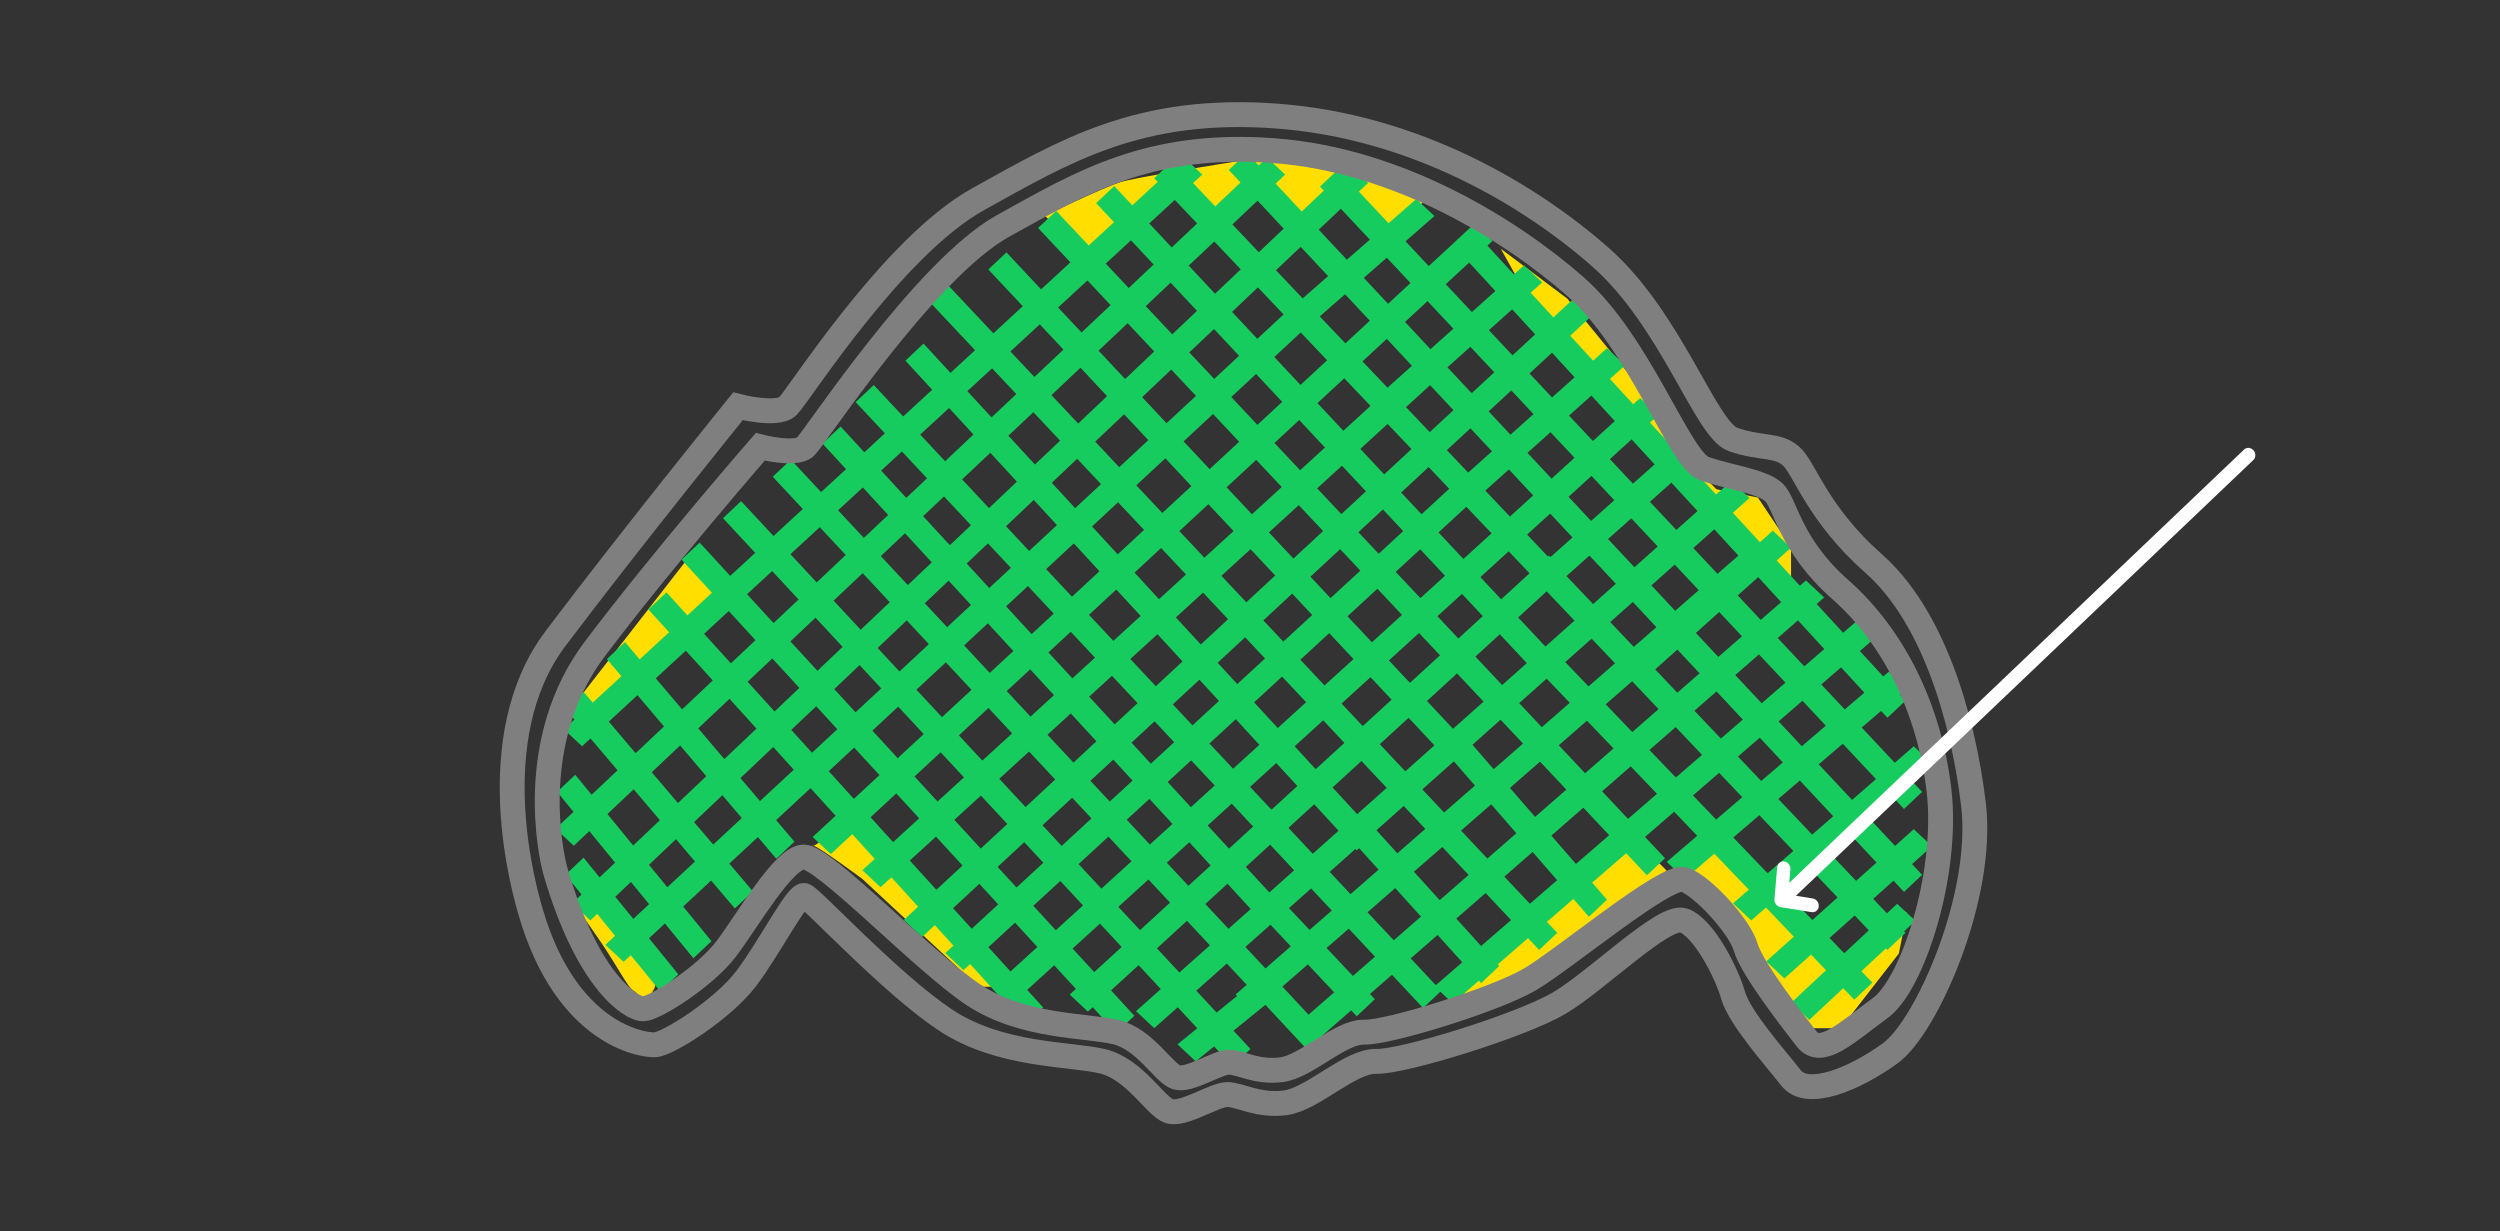 <svg 
 xmlns="http://www.w3.org/2000/svg"
 xmlns:xlink="http://www.w3.org/1999/xlink"
 width="301.5px" height="148.5px">
<rect width="100%" height="100%" fill="#333333" stroke="none"/>
<path fill-rule="evenodd"  fill="none"
 d="M-0.003,-0.001 L299.998,-0.001 L299.998,146.999 L-0.003,146.999 L-0.003,-0.001 Z"/>
<path fill-rule="evenodd"  fill="rgb(255, 222, 0)"
 d="M228.999,115.000 L221.999,124.000 L218.000,124.000 L209.000,110.000 L202.999,104.000 L206.999,101.000 L221.999,116.000 L229.999,110.000 L228.999,115.000 ZM200.000,54.000 L195.000,49.000 L186.000,39.000 L180.999,30.000 L189.000,36.000 L197.999,47.000 L202.999,55.000 L206.999,59.000 L212.000,60.000 L216.000,66.000 L216.000,71.000 L206.999,63.000 L200.000,54.000 ZM201.000,105.000 L185.000,117.000 C185.000,117.000 174.152,121.081 174.999,120.000 C175.846,118.919 196.000,100.000 196.000,100.000 L201.000,105.000 ZM161.000,23.000 L155.999,27.000 L151.999,22.000 L146.000,26.000 L142.999,22.000 L141.000,23.000 L131.000,31.000 L126.000,26.000 C126.000,26.000 133.051,22.628 134.999,22.000 C136.947,21.371 147.503,19.738 151.999,19.000 C156.496,18.262 172.000,24.000 172.000,24.000 L166.999,29.000 L161.000,23.000 ZM104.000,106.000 C104.000,106.000 99.024,102.310 98.145,102.002 C98.852,101.683 102.000,99.000 102.000,99.000 L120.999,119.000 L118.000,119.000 L104.000,106.000 ZM98.000,102.000 C98.002,101.963 98.062,101.973 98.145,102.002 C98.053,102.043 97.997,102.050 98.000,102.000 ZM70.000,84.000 L83.999,66.000 L87.999,71.000 L70.000,87.000 L70.000,84.000 ZM72.999,109.000 L77.000,113.000 L79.000,116.000 L79.000,119.000 C79.000,119.000 78.155,121.201 77.000,120.000 C75.844,118.799 76.655,120.371 73.999,116.000 C71.344,111.629 69.190,109.575 70.000,109.000 C70.809,108.425 72.999,109.000 72.999,109.000 Z"/>
<path fill-rule="evenodd"  fill="rgb(23, 204, 95)"
 d="M231.805,95.504 L229.622,97.562 L228.290,96.143 L225.400,98.655 L228.546,102.020 L230.800,100.001 L232.993,102.055 L230.592,104.207 L231.805,105.504 L229.622,107.562 L228.357,106.209 L225.908,108.403 L227.569,110.150 L228.800,109.001 L230.993,111.055 L229.634,112.324 L229.805,112.504 L227.622,114.562 L227.441,114.371 L224.487,117.128 L225.806,118.505 L223.621,120.562 L222.294,119.176 L218.199,122.999 L216.006,120.945 L220.220,117.011 L218.410,115.122 L215.199,117.999 L213.006,115.945 L216.338,112.959 L212.978,109.452 L211.199,110.999 L209.006,108.945 L210.908,107.292 L206.753,102.955 L203.199,105.999 L201.007,103.945 L204.684,100.795 L201.905,97.894 L198.390,100.936 L200.806,103.504 L198.622,105.562 L196.118,102.901 L192.019,106.447 L193.805,108.505 L191.622,110.562 L189.752,108.409 L186.554,111.175 L187.805,112.504 L185.622,114.562 L184.284,113.139 L180.625,116.305 L180.805,116.505 L178.621,118.562 L178.356,118.268 L175.198,120.999 L173.705,119.599 L171.622,121.562 L167.870,117.556 L165.213,119.876 L165.805,120.504 L163.622,122.561 L162.952,121.850 L158.475,125.758 L157.622,126.562 L152.604,121.182 L148.758,124.302 L150.806,126.505 L148.622,128.562 L146.422,126.196 L144.199,127.999 L142.006,125.945 L144.390,124.011 L142.033,121.475 L139.199,123.999 L137.006,121.945 L139.995,119.283 L137.312,116.398 L133.991,119.441 L136.805,122.504 L134.622,124.562 L131.779,121.468 L131.199,121.999 L129.006,119.945 L129.752,119.261 L127.136,116.414 L123.878,119.381 L125.805,121.504 L123.622,123.562 L116.998,116.262 L116.199,116.999 L114.006,114.945 L114.985,114.043 L112.740,111.569 L111.199,112.999 L109.006,110.945 L110.726,109.350 L107.508,105.803 L106.199,106.999 L104.006,104.945 L105.495,103.584 L102.788,100.600 L100.199,102.999 L98.006,100.945 L100.773,98.380 L97.750,95.048 L93.600,98.906 L95.806,101.504 L93.622,103.562 L91.403,100.948 L87.958,104.150 L90.805,107.505 L88.622,109.562 L85.761,106.192 L82.387,109.329 L85.805,113.504 L83.621,115.562 L80.190,111.370 L78.271,113.154 L81.806,117.505 L79.622,119.562 L76.075,115.196 L75.211,115.999 L73.006,113.948 L74.177,112.860 L72.027,110.214 L71.199,110.999 L69.006,108.945 L70.130,107.879 L68.194,105.495 L70.377,103.438 L72.307,105.814 L74.184,104.034 L71.072,100.232 L69.199,101.999 L67.006,99.945 L69.167,97.906 L67.194,95.495 L69.377,93.438 L71.349,95.847 L74.476,92.897 L71.219,89.059 L70.199,89.999 L68.006,87.945 L69.278,86.773 L68.194,85.495 L70.377,83.438 L71.482,84.740 L74.940,81.553 L73.194,79.495 L75.377,77.438 L77.145,79.521 L80.693,76.250 L78.194,73.495 L80.377,71.438 L82.899,74.217 L85.861,71.487 L82.194,67.495 L84.377,65.438 L88.066,69.454 L91.080,66.675 L87.194,62.495 L89.377,60.438 L93.286,64.642 L96.821,61.383 L93.194,57.495 L95.378,55.438 L99.027,59.350 L102.032,56.580 L99.193,53.495 L101.377,51.438 L104.238,54.547 L106.719,52.260 L103.194,48.495 L105.377,46.438 L108.925,50.226 L112.424,47.001 L109.194,43.495 L111.377,41.438 L114.630,44.968 L117.593,42.236 L112.194,36.495 L114.377,34.438 L119.799,40.203 L123.350,36.929 L119.194,32.495 L121.378,30.438 L125.556,34.896 L129.090,31.638 L125.194,27.495 L127.377,25.438 L131.296,29.605 L134.346,26.794 L132.194,24.495 L134.377,22.438 L136.551,24.761 L139.614,21.937 L139.194,21.495 L141.377,19.438 L141.820,19.904 L142.800,19.001 L144.993,21.055 L143.884,22.077 L146.558,24.890 L149.610,22.010 L148.194,20.495 L150.377,18.438 L151.792,19.951 L152.800,19.001 L154.993,21.055 L153.841,22.142 L156.991,25.510 L159.653,22.985 L159.194,22.495 L161.377,20.438 L161.830,20.921 L162.800,20.001 L164.993,22.055 L163.882,23.108 L167.461,26.922 L170.800,24.001 L172.993,26.055 L169.508,29.104 L172.309,32.090 L177.800,27.001 L179.993,29.055 L179.382,29.621 L182.576,33.097 L183.800,32.001 L185.993,34.055 L184.601,35.302 L187.340,38.283 L189.800,36.001 L191.993,38.055 L189.368,40.490 L192.131,43.497 L193.801,42.001 L195.993,44.055 L194.156,45.701 L196.966,48.760 L197.800,48.001 L199.993,50.055 L198.993,50.966 L201.789,54.010 L201.800,54.001 L203.993,56.055 L203.814,56.214 L206.961,59.639 L208.800,58.001 L210.993,60.055 L208.985,61.843 L212.247,65.393 L213.800,64.001 L215.993,66.055 L214.272,67.597 L217.068,70.640 L217.801,70.001 L219.993,72.055 L219.091,72.842 L222.281,76.314 L223.800,75.001 L225.993,77.055 L224.304,78.516 L227.121,81.582 L227.800,81.001 L229.993,83.055 L229.143,83.783 L229.805,84.504 L227.622,86.561 L226.863,85.735 L224.521,87.740 L228.510,91.992 L230.800,90.001 L232.993,92.055 L230.556,94.173 L231.805,95.504 ZM226.312,104.022 L223.134,100.625 L220.606,102.822 L223.846,106.232 L226.312,104.022 ZM87.353,91.546 L91.234,87.867 L87.979,84.280 L84.207,87.840 L87.353,91.546 ZM82.025,89.899 L78.602,93.128 L81.761,96.849 L85.176,93.611 L82.025,89.899 ZM93.411,85.802 L96.404,82.963 L93.141,79.411 L90.162,82.221 L93.411,85.802 ZM98.581,80.899 L101.623,78.014 L98.351,74.495 L95.323,77.352 L98.581,80.899 ZM210.185,86.779 L207.012,83.387 L204.348,85.712 L207.538,89.069 L210.185,86.779 ZM209.599,91.238 L212.401,94.187 L215.018,91.947 L212.228,88.964 L209.599,91.238 ZM204.969,81.202 L202.288,78.335 L199.615,80.730 L202.287,83.543 L204.969,81.202 ZM177.933,79.187 L181.160,82.618 L184.133,79.971 L180.875,76.492 L177.933,79.187 ZM178.827,74.305 L176.315,71.621 L173.354,74.318 L175.880,77.004 L178.827,74.305 ZM175.720,81.214 L172.089,84.540 L175.235,87.896 L178.919,84.615 L175.720,81.214 ZM173.668,79.031 L171.135,76.339 L167.503,79.647 L170.041,82.354 L173.668,79.031 ZM139.778,72.260 L143.034,69.284 L140.029,66.089 L136.827,69.057 L139.778,72.260 ZM134.627,71.095 L131.330,74.150 L134.272,77.291 L137.564,74.283 L134.627,71.095 ZM141.808,74.462 L144.817,77.727 L148.106,74.676 L145.087,71.466 L141.808,74.462 ZM146.848,79.931 L149.214,82.500 L152.563,79.414 L150.159,76.859 L146.848,79.931 ZM150.305,72.636 L153.790,69.404 L150.816,66.232 L147.302,69.443 L150.305,72.636 ZM152.359,74.819 L154.769,77.381 L158.256,74.168 L155.839,71.591 L152.359,74.819 ZM156.822,79.564 L159.740,82.666 L163.236,79.482 L160.305,76.355 L156.822,79.564 ZM160.462,72.135 L164.061,68.818 L161.623,66.226 L158.039,69.550 L160.462,72.135 ZM162.511,74.322 L165.454,77.461 L169.083,74.157 L166.115,71.001 L162.511,74.322 ZM165.285,81.667 L161.792,84.848 L164.350,87.567 L167.828,84.381 L165.285,81.667 ZM159.574,86.869 L156.130,90.005 L158.674,92.766 L162.137,89.594 L159.574,86.869 ZM157.521,84.686 L154.616,81.597 L151.245,84.704 L154.100,87.802 L157.521,84.686 ZM149.039,86.736 L145.860,89.666 L148.712,92.710 L151.883,89.822 L149.039,86.736 ZM147.009,84.532 L144.649,81.971 L141.441,84.947 L143.812,87.478 L147.009,84.532 ZM142.618,79.767 L139.594,76.486 L136.319,79.478 L139.392,82.759 L142.618,79.767 ZM134.104,81.501 L131.353,84.016 L134.431,87.361 L137.193,84.799 L134.104,81.501 ZM132.057,79.315 L129.130,76.189 L126.443,78.679 L129.324,81.811 L132.057,79.315 ZM124.242,80.719 L121.409,83.344 L124.279,86.421 L127.110,83.835 L124.242,80.719 ZM122.213,78.513 L119.136,75.169 L116.269,77.834 L119.365,81.152 L122.213,78.513 ZM124.413,76.474 L127.081,74.002 L123.968,70.678 L121.334,73.127 L124.413,76.474 ZM129.281,71.963 L132.596,68.891 L129.502,65.534 L126.165,68.636 L129.281,71.963 ZM134.796,66.852 L137.975,63.906 L134.840,60.572 L131.699,63.492 L134.796,66.852 ZM140.176,61.867 L143.681,58.619 L140.543,55.271 L137.038,58.530 L140.176,61.867 ZM142.230,64.050 L145.249,67.260 L148.768,64.046 L145.730,60.806 L142.230,64.050 ZM150.983,62.022 L154.579,58.736 L151.498,55.461 L147.931,58.766 L150.983,62.022 ZM153.031,64.208 L155.989,67.364 L159.569,64.043 L156.631,60.919 L153.031,64.208 ZM161.769,62.002 L164.734,59.252 L161.839,56.160 L158.846,58.895 L161.769,62.002 ZM163.823,64.186 L166.268,66.785 L169.231,64.054 L166.783,61.440 L163.823,64.186 ZM168.321,68.968 L171.301,72.136 L174.267,69.434 L171.279,66.242 L168.321,68.968 ZM176.486,67.414 L179.884,64.319 L176.841,61.117 L173.485,64.209 L176.486,67.414 ZM178.533,69.601 L181.039,72.278 L184.464,69.140 L181.947,66.491 L178.533,69.601 ZM183.087,74.465 L186.374,77.975 L189.886,74.847 L186.528,71.313 L183.087,74.465 ZM188.770,79.848 L191.579,82.780 L194.774,79.991 L191.948,77.017 L188.770,79.848 ZM186.528,81.845 L183.211,84.799 L185.942,87.701 L189.317,84.755 L186.528,81.845 ZM180.970,86.795 L177.576,89.818 L180.138,92.768 L183.680,89.676 L180.970,86.795 ZM175.337,91.812 L171.531,95.202 L174.154,97.991 L177.880,94.739 L175.337,91.812 ZM172.994,89.892 L169.877,86.567 L166.402,89.750 L169.480,93.022 L172.994,89.892 ZM164.190,91.776 L160.705,94.969 L163.675,98.192 L167.239,95.018 L164.190,91.776 ZM158.493,96.995 L155.388,99.839 L158.316,102.965 L161.434,100.188 L158.493,96.995 ZM156.463,94.792 L153.913,92.025 L150.760,94.897 L153.340,97.653 L156.463,94.792 ZM148.542,96.917 L145.648,99.552 L148.218,102.345 L151.128,99.679 L148.542,96.917 ZM146.494,94.730 L143.654,91.699 L140.823,94.308 L143.620,97.348 L146.494,94.730 ZM141.606,89.511 L139.242,86.987 L136.460,89.567 L138.794,92.103 L141.606,89.511 ZM134.261,91.607 L131.503,94.165 L133.839,96.669 L136.588,94.136 L134.261,91.607 ZM132.231,89.401 L129.138,86.039 L126.323,88.611 L129.459,91.973 L132.231,89.401 ZM124.108,90.635 L120.511,93.922 L123.681,97.332 L127.259,94.013 L124.108,90.635 ZM122.065,88.445 L119.209,85.383 L115.643,88.687 L118.471,91.728 L122.065,88.445 ZM117.164,83.191 L114.072,79.877 L110.521,83.178 L113.602,86.492 L117.164,83.191 ZM112.024,77.681 L109.353,74.818 L105.843,78.147 L108.476,80.979 L112.024,77.681 ZM114.221,75.638 L117.103,72.960 L114.405,70.027 L111.530,72.753 L114.221,75.638 ZM119.300,70.917 L121.916,68.486 L119.147,65.530 L116.582,67.963 L119.300,70.917 ZM124.113,66.444 L127.467,63.326 L124.671,60.292 L121.324,63.466 L124.113,66.444 ZM129.664,61.284 L132.783,58.385 L129.907,55.327 L126.848,58.227 L129.664,61.284 ZM134.980,56.342 L138.489,53.081 L135.565,49.961 L132.083,53.263 L134.980,56.342 ZM140.687,51.038 L144.235,47.740 L141.252,44.568 L137.742,47.897 L140.687,51.038 ZM142.740,53.229 L145.881,56.580 L149.444,53.278 L146.293,49.927 L142.740,53.229 ZM151.645,51.239 L154.636,48.466 L151.485,45.100 L148.490,47.884 L151.645,51.239 ZM153.698,53.422 L156.794,56.713 L159.792,53.973 L156.685,50.654 L153.698,53.422 ZM162.007,51.949 L165.285,48.954 L162.117,45.621 L158.885,48.615 L162.007,51.949 ZM164.054,54.136 L166.934,57.212 L170.227,54.156 L167.348,51.126 L164.054,54.136 ZM168.982,59.400 L171.437,62.022 L174.776,58.944 L172.292,56.329 L168.982,59.400 ZM177.064,56.997 L179.930,54.429 L177.334,51.653 L174.491,54.289 L177.064,56.997 ZM179.127,59.168 L182.102,62.299 L184.904,59.747 L181.975,56.616 L179.127,59.168 ZM184.166,64.471 L186.677,67.114 L186.800,67.001 L186.991,67.179 L189.645,64.817 L186.950,61.935 L184.166,64.471 ZM188.916,69.471 L192.128,72.850 L194.872,70.406 L191.690,67.003 L188.916,69.471 ZM194.190,75.021 L197.036,78.016 L199.763,75.636 L196.917,72.592 L194.190,75.021 ZM196.835,82.160 L193.649,84.941 L196.854,88.286 L200.025,85.518 L196.835,82.160 ZM191.387,86.916 L187.991,89.880 L191.164,93.254 L194.592,90.261 L191.387,86.916 ZM185.729,91.855 L182.098,95.025 L185.132,98.519 L188.902,95.228 L185.729,91.855 ZM179.840,96.996 L176.204,100.170 L179.377,103.543 L182.874,100.490 L179.840,96.996 ZM173.942,102.145 L170.523,105.130 L173.626,108.563 L177.115,105.518 L173.942,102.145 ZM171.893,99.966 L169.290,97.198 L166.001,100.128 L168.518,102.912 L171.893,99.966 ZM163.911,102.289 L163.622,102.562 L163.463,102.388 L160.362,105.150 L162.877,107.836 L166.258,104.885 L163.911,102.289 ZM158.121,107.146 L155.455,109.521 L157.934,112.151 L160.616,109.810 L158.121,107.146 ZM156.075,104.961 L153.176,101.866 L150.247,104.550 L153.080,107.629 L156.075,104.961 ZM148.034,106.576 L145.364,109.023 L148.155,112.015 L150.839,109.624 L148.034,106.576 ZM146.006,104.372 L143.430,101.573 L140.718,104.043 L143.320,106.832 L146.006,104.372 ZM141.402,99.368 L138.617,96.341 L135.883,98.860 L138.674,101.852 L141.402,99.368 ZM133.677,100.893 L130.077,104.210 L132.832,107.174 L136.456,103.872 L133.677,100.893 ZM131.633,98.702 L129.304,96.205 L125.722,99.527 L128.036,102.016 L131.633,98.702 ZM123.523,101.567 L120.309,104.549 L122.592,107.033 L125.830,104.049 L123.523,101.567 ZM121.482,99.373 L118.296,95.946 L115.093,98.872 L118.281,102.342 L121.482,99.373 ZM116.256,93.752 L113.443,90.726 L110.292,93.646 L113.067,96.666 L116.256,93.752 ZM111.402,88.531 L108.323,85.220 L105.210,88.114 L108.264,91.439 L111.402,88.531 ZM106.278,83.021 L103.666,80.211 L100.611,83.108 L103.178,85.903 L106.278,83.021 ZM103.800,75.950 L107.307,72.624 L104.043,69.125 L100.533,72.436 L103.800,75.950 ZM109.484,70.560 L112.374,67.820 L109.145,64.311 L106.225,67.066 L109.484,70.560 ZM114.551,65.755 L117.097,63.341 L113.849,59.873 L111.328,62.252 L114.551,65.755 ZM119.274,61.277 L122.638,58.086 L119.432,54.606 L116.031,57.814 L119.274,61.277 ZM124.815,56.021 L127.851,53.142 L124.622,49.709 L121.614,52.547 L124.815,56.021 ZM130.028,51.078 L133.514,47.773 L130.304,44.348 L126.804,47.650 L130.028,51.078 ZM135.691,45.708 L139.197,42.383 L135.995,38.979 L132.486,42.289 L135.691,45.708 ZM141.374,40.319 L144.359,37.489 L141.177,34.090 L138.177,36.920 L141.374,40.319 ZM143.429,42.504 L146.433,45.697 L149.433,42.908 L146.409,39.678 L143.429,42.504 ZM151.630,40.866 L154.800,37.920 L151.702,34.659 L148.585,37.614 L151.630,40.866 ZM153.682,43.058 L156.837,46.427 L160.052,43.448 L156.868,40.097 L153.682,43.058 ZM162.253,41.409 L165.199,38.678 L162.214,35.486 L159.162,38.156 L162.253,41.409 ZM164.317,43.582 L167.333,46.756 L170.282,44.113 L167.246,40.867 L164.317,43.582 ZM169.563,49.102 L172.427,52.116 L175.286,49.464 L172.467,46.449 L169.563,49.102 ZM177.486,47.424 L180.210,44.896 L177.326,41.821 L174.562,44.298 L177.486,47.424 ZM179.533,49.613 L182.165,52.427 L184.941,49.939 L182.261,47.082 L179.533,49.613 ZM184.210,54.613 L187.122,57.727 L189.886,55.209 L186.990,52.122 L184.210,54.613 ZM189.168,59.915 L191.887,62.822 L194.689,60.328 L191.936,57.394 L189.168,59.915 ZM193.931,65.008 L197.113,68.410 L199.923,65.907 L196.737,62.511 L193.931,65.008 ZM199.158,70.596 L202.025,73.662 L204.869,71.179 L201.971,68.090 L199.158,70.596 ZM204.523,76.333 L207.230,79.228 L210.084,76.737 L207.338,73.810 L204.523,76.333 ZM209.274,81.413 L212.456,84.815 L215.330,82.328 L212.131,78.918 L209.274,81.413 ZM214.499,86.999 L217.299,89.993 L220.195,87.514 L217.376,84.510 L214.499,86.999 ZM217.060,94.130 L214.461,96.355 L218.545,100.653 L221.091,98.440 L217.060,94.130 ZM222.413,114.964 L225.376,112.198 L223.673,110.406 L220.646,113.119 L222.413,114.964 ZM218.574,110.956 L221.610,108.235 L218.339,104.792 L215.245,107.482 L218.574,110.956 ZM213.175,105.321 L216.278,102.623 L212.179,98.309 L209.036,101.001 L213.175,105.321 ZM206.967,98.841 L210.119,96.141 L207.328,93.203 L204.177,95.929 L206.967,98.841 ZM202.107,93.768 L205.267,91.034 L202.086,87.687 L198.924,90.447 L202.107,93.768 ZM196.340,98.757 L199.835,95.734 L196.662,92.422 L193.213,95.433 L196.340,98.757 ZM190.059,104.191 L194.069,100.722 L190.951,97.407 L187.093,100.776 L190.059,104.191 ZM184.505,108.996 L187.792,106.152 L184.835,102.747 L181.426,105.722 L184.505,108.996 ZM178.620,114.088 L182.235,110.961 L179.164,107.697 L175.631,110.781 L178.620,114.088 ZM173.158,118.813 L176.351,116.050 L173.371,112.754 L170.132,115.582 L173.158,118.813 ZM168.087,113.399 L171.367,110.536 L168.263,107.103 L164.922,110.019 L168.087,113.399 ZM163.161,117.699 L165.826,115.373 L162.661,111.993 L159.985,114.329 L163.161,117.699 ZM157.813,122.368 L160.900,119.673 L157.724,116.303 L154.654,118.982 L157.813,122.368 ZM152.614,116.795 L155.672,114.126 L153.214,111.517 L150.197,114.204 L152.614,116.795 ZM146.726,122.117 L149.191,120.117 L149.006,119.945 L150.353,118.769 L147.956,116.200 L144.274,119.479 L146.726,122.117 ZM142.236,117.287 L145.914,114.011 L143.151,111.049 L139.525,114.372 L142.236,117.287 ZM137.485,112.178 L141.108,108.859 L138.500,106.063 L134.872,109.368 L137.485,112.178 ZM131.964,117.235 L135.272,114.204 L132.654,111.388 L129.354,114.394 L131.964,117.235 ZM127.327,112.187 L130.614,109.194 L127.871,106.244 L124.619,109.240 L127.327,112.187 ZM121.865,117.162 L125.109,114.207 L122.413,111.273 L119.204,114.230 L121.865,117.162 ZM117.191,112.010 L120.386,109.066 L118.110,106.589 L114.939,109.529 L117.191,112.010 ZM112.925,107.310 L116.082,104.382 L112.879,100.895 L109.722,103.780 L112.925,107.310 ZM107.709,101.561 L110.852,98.689 L108.092,95.685 L104.988,98.561 L107.709,101.561 ZM102.974,96.342 L106.064,93.478 L103.013,90.156 L99.947,93.006 L102.974,96.342 ZM97.929,90.782 L100.981,87.945 L98.434,85.172 L95.427,88.024 L97.929,90.782 ZM91.655,96.614 L95.732,92.824 L93.250,90.089 L89.297,93.837 L91.655,96.614 ZM86.013,101.858 L89.458,98.656 L87.120,95.901 L83.705,99.140 L86.013,101.858 ZM80.481,107.000 L83.816,103.900 L81.528,101.204 L78.267,104.297 L80.481,107.000 ZM76.373,110.818 L78.284,109.042 L76.089,106.361 L74.205,108.149 L76.373,110.818 ZM73.254,98.173 L76.362,101.969 L79.584,98.914 L76.420,95.187 L73.254,98.173 ZM76.881,83.839 L73.423,87.027 L76.658,90.838 L80.081,87.609 L76.881,83.839 ZM82.707,78.469 L79.086,81.807 L82.263,85.550 L85.964,82.059 L82.707,78.469 ZM87.888,73.693 L84.912,76.436 L88.146,80.000 L91.111,77.202 L87.888,73.693 ZM93.121,68.870 L90.094,71.660 L93.293,75.143 L96.309,72.299 L93.121,68.870 ZM98.865,63.575 L95.327,66.837 L98.491,70.240 L101.997,66.932 L98.865,63.575 ZM104.061,58.786 L101.071,61.542 L104.179,64.873 L107.114,62.104 L104.061,58.786 ZM108.768,54.447 L106.267,56.752 L109.297,60.045 L111.799,57.684 L108.768,54.447 ZM114.455,49.205 L110.973,52.414 L113.981,55.625 L117.399,52.400 L114.455,49.205 ZM119.647,44.419 L116.660,47.171 L119.582,50.341 L122.567,47.524 L119.647,44.419 ZM125.400,39.116 L121.852,42.385 L124.750,45.466 L128.253,42.160 L125.400,39.116 ZM131.144,33.821 L127.605,37.082 L130.435,40.101 L133.940,36.794 L131.144,33.821 ZM133.350,31.788 L136.122,34.736 L139.127,31.901 L136.394,28.981 L133.350,31.788 ZM141.679,24.110 L138.600,26.948 L141.309,29.842 L144.376,26.949 L141.679,24.110 ZM146.442,29.123 L143.359,32.032 L146.535,35.424 L149.636,32.485 L146.442,29.123 ZM151.659,24.200 L148.623,27.065 L151.812,30.421 L154.814,27.574 L151.659,24.200 ZM156.863,29.765 L153.878,32.595 L157.101,35.987 L160.170,33.301 L156.863,29.765 ZM161.705,25.172 L159.040,27.700 L162.429,31.325 L165.202,28.899 L161.705,25.172 ZM167.249,31.081 L164.473,33.510 L167.399,36.639 L170.108,34.129 L167.249,31.081 ZM172.159,36.315 L169.447,38.828 L172.517,42.111 L175.277,39.638 L172.159,36.315 ZM177.182,31.660 L174.360,34.275 L177.512,37.635 L180.342,35.099 L177.182,31.660 ZM182.367,37.304 L179.560,39.819 L182.410,42.856 L185.141,40.323 L182.367,37.304 ZM187.169,42.530 L184.461,45.042 L187.176,47.936 L189.896,45.499 L187.169,42.530 ZM191.922,47.703 L189.225,50.120 L192.104,53.189 L194.749,50.780 L191.922,47.703 ZM196.775,52.986 L194.154,55.373 L196.931,58.333 L199.548,56.005 L196.775,52.986 ZM201.573,58.208 L198.979,60.516 L202.164,63.911 L204.721,61.634 L201.573,58.208 ZM206.745,63.838 L204.212,66.094 L207.130,69.204 L209.653,67.003 L206.745,63.838 ZM212.038,69.599 L209.573,71.808 L212.345,74.763 L214.807,72.614 L212.038,69.599 ZM216.831,74.816 L214.392,76.944 L217.600,80.364 L220.012,78.278 L216.831,74.816 ZM224.841,83.535 L222.034,80.480 L219.647,82.545 L222.476,85.560 L224.841,83.535 ZM222.240,89.694 L219.341,92.177 L223.357,96.471 L226.244,93.961 L222.240,89.694 Z"/>
<path fill-rule="evenodd"  stroke="rgb(127, 127, 127)" stroke-width="3px" stroke-linecap="butt" stroke-linejoin="miter" fill="none"
 d="M79.000,126.000 C77.437,126.082 68.294,124.718 63.999,110.000 C63.275,107.517 57.909,89.057 67.000,77.000 C76.090,64.943 88.999,49.000 88.999,49.000 C88.999,49.000 93.712,50.218 95.000,49.000 C96.287,47.781 107.582,29.770 118.000,24.000 C128.417,18.230 137.382,12.762 154.000,14.000 C170.617,15.238 184.434,23.475 193.000,31.000 C201.565,38.525 205.710,51.848 209.000,53.000 C212.289,54.152 214.348,53.549 216.000,55.000 C217.652,56.450 219.110,61.917 225.999,68.000 C232.889,74.083 236.659,85.942 237.999,97.000 C239.340,108.058 232.337,123.845 227.999,127.000 C223.662,130.155 217.960,132.504 216.000,130.000 C214.038,127.496 209.785,122.760 209.000,120.000 C208.214,117.240 205.382,111.749 202.999,111.000 C200.617,110.250 192.602,118.302 188.000,121.000 C183.397,123.697 169.182,128.094 166.000,128.000 C162.817,127.906 158.312,132.576 154.999,133.000 C151.687,133.423 149.545,132.003 148.000,132.000 C146.454,131.996 142.679,134.576 141.000,134.000 C139.320,133.423 136.858,128.950 132.999,128.000 C129.141,127.050 120.643,127.417 114.000,123.000 C107.356,118.583 97.868,108.261 96.999,108.000 C96.131,107.738 92.811,114.277 90.000,118.000 C87.188,121.722 80.561,125.917 79.000,126.000 Z"/>
<path fill-rule="evenodd"  stroke="rgb(127, 127, 127)" stroke-width="3px" stroke-linecap="butt" stroke-linejoin="miter" fill="none"
 d="M77.617,121.665 C76.200,121.740 70.907,118.504 67.012,105.166 C66.355,102.915 63.487,89.187 71.733,78.261 C79.979,67.335 91.687,53.887 91.687,53.887 C91.687,53.887 95.962,54.991 97.129,53.887 C98.296,52.783 111.542,32.461 120.990,27.232 C130.438,22.003 138.570,17.048 153.641,18.170 C168.713,19.292 182.246,27.756 190.015,34.575 C197.784,41.395 202.543,55.468 205.526,56.512 C208.511,57.556 212.377,58.010 213.875,59.324 C215.374,60.639 215.697,65.593 221.946,71.105 C228.194,76.618 232.614,85.177 233.830,95.198 C235.045,105.218 230.694,118.713 226.759,121.571 C222.825,124.430 219.654,127.559 217.875,125.290 C216.097,123.021 211.239,116.729 210.527,114.228 C209.814,111.727 205.246,106.751 203.085,106.072 C200.923,105.393 188.655,115.690 184.480,118.134 C180.305,120.579 167.412,124.563 164.526,124.478 C161.639,124.392 157.554,128.625 154.548,129.009 C151.544,129.393 149.601,128.106 148.200,128.102 C146.798,128.099 143.374,130.437 141.851,129.915 C140.327,129.393 138.095,125.339 134.595,124.478 C131.095,123.617 123.387,123.949 117.361,119.947 C111.336,115.944 99.409,103.354 96.943,103.354 C94.526,103.354 90.144,111.042 87.594,114.416 C85.044,117.789 79.033,121.591 77.617,121.665 Z"/>
<path fill-rule="evenodd"  fill="rgb(255, 255, 255)"
 d="M271.709,55.521 L216.590,108.028 L218.629,108.358 C219.063,108.436 219.381,108.860 219.342,109.309 C219.304,109.759 218.923,110.069 218.486,110.006 L214.727,109.399 C214.622,109.382 214.519,109.343 214.424,109.285 C214.341,109.234 214.271,109.166 214.209,109.091 C214.200,109.081 214.189,109.076 214.180,109.065 C214.170,109.052 214.167,109.035 214.158,109.021 C214.105,108.943 214.059,108.861 214.032,108.771 C214.000,108.663 213.988,108.551 213.998,108.443 L214.330,104.560 C214.384,104.119 214.767,103.824 215.196,103.894 C215.626,103.963 215.948,104.371 215.925,104.817 L215.784,106.468 L270.681,54.172 C271.019,53.900 271.525,53.983 271.808,54.355 C272.093,54.728 272.049,55.249 271.709,55.521 Z"/>
</svg>

